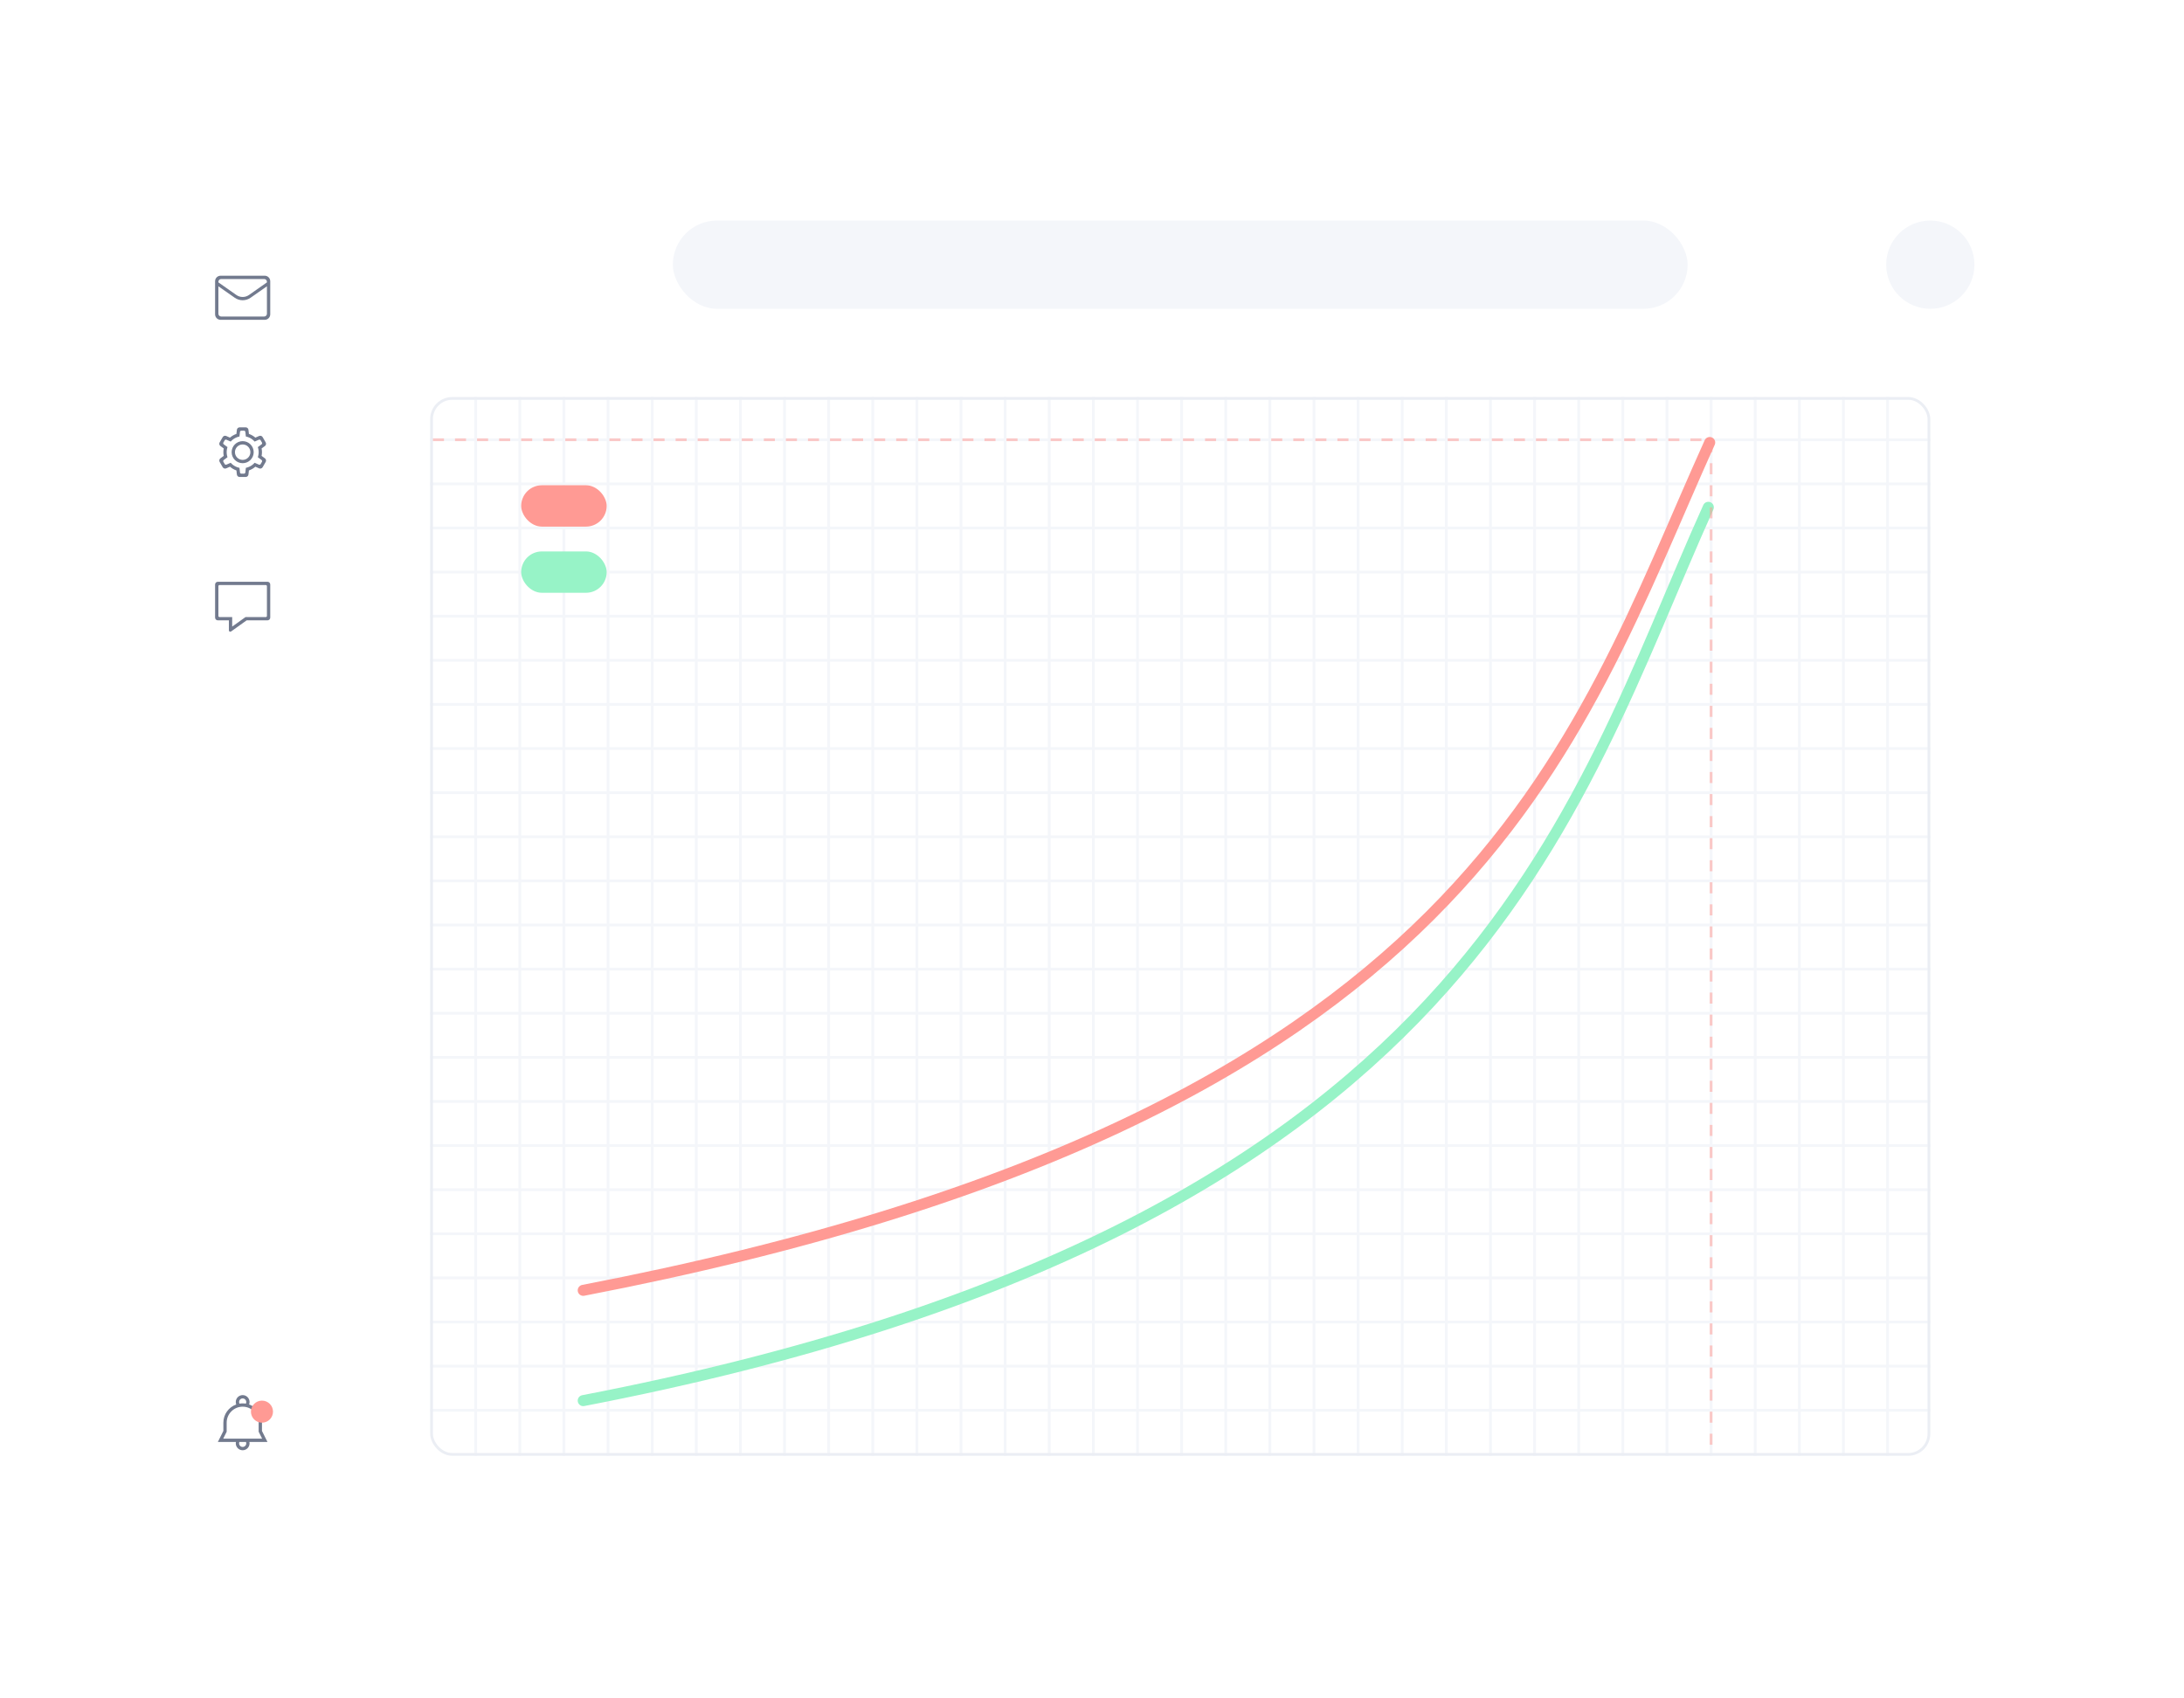 <svg width="792" height="616" viewBox="0 0 792 616" fill="none" xmlns="http://www.w3.org/2000/svg">
<g filter="url(#filter0_d)">
<path d="M48 56C48 47.163 55.163 40 64 40H728C736.837 40 744 47.163 744 56V544C744 552.837 736.837 560 728 560H64C55.163 560 48 552.837 48 544V56Z" fill="white"/>
<g filter="url(#filter1_d)">
<path d="M60 52H116V544C116 546.209 114.209 548 112 548H64C61.791 548 60 546.209 60 544V52Z" fill="white"/>
<path fill-rule="evenodd" clip-rule="evenodd" d="M90.334 497.398C90.441 497.12 90.5 496.817 90.5 496.5C90.5 495.119 89.381 494 88 494C86.619 494 85.5 495.119 85.5 496.5C85.5 496.817 85.559 497.12 85.666 497.398C82.948 498.359 81 500.952 81 504V507L79 511H81H85.55C85.517 511.162 85.5 511.329 85.5 511.5C85.5 512.881 86.619 514 88 514C89.381 514 90.5 512.881 90.5 511.5C90.5 511.329 90.483 511.162 90.45 511H95H97L95 507V504C95 500.952 93.052 498.359 90.334 497.398ZM89.156 497.095C89.248 496.917 89.3 496.714 89.3 496.5C89.3 495.782 88.718 495.2 88 495.2C87.282 495.2 86.7 495.782 86.7 496.5C86.7 496.714 86.752 496.917 86.844 497.095C87.22 497.033 87.606 497 88 497C88.394 497 88.78 497.033 89.156 497.095ZM86.8 511C86.735 511.154 86.7 511.323 86.7 511.5C86.7 512.218 87.282 512.8 88 512.8C88.718 512.8 89.3 512.218 89.3 511.5C89.3 511.323 89.265 511.154 89.2 511H86.8ZM93.8 507.28L95.06 509.8H93.8H82.2H80.94L82.2 507.28V504C82.2 500.797 84.797 498.2 88 498.2C91.203 498.2 93.8 500.797 93.8 504V507.28Z" fill="#727A8E"/>
<circle cx="95" cy="500" r="4" fill="#FF9A94"/>
<path fill-rule="evenodd" clip-rule="evenodd" d="M79 199C78.448 199 78 199.448 78 200V212C78 212.552 78.448 213 79 213H83V216.628C83 217.035 83.46 217.272 83.791 217.035L89.44 213H97C97.552 213 98 212.552 98 212V200C98 199.448 97.552 199 97 199H79ZM79.2 200.6C79.2 200.379 79.379 200.2 79.6 200.2H96.4C96.621 200.2 96.8 200.379 96.8 200.6V211.4C96.8 211.621 96.621 211.8 96.4 211.8H89.044L84.2 215.26V211.8H79.6C79.379 211.8 79.2 211.621 79.2 211.4V200.6Z" fill="#727A8E"/>
<path fill-rule="evenodd" clip-rule="evenodd" d="M86.895 143C86.385 143 85.957 143.383 85.901 143.89L85.736 145.374C84.866 145.671 84.073 146.135 83.395 146.727L82.025 146.127C81.559 145.923 81.013 146.102 80.758 146.543L79.653 148.457C79.398 148.898 79.516 149.46 79.927 149.762L81.13 150.648C81.045 151.085 81 151.538 81 152C81 152.462 81.045 152.915 81.13 153.352L79.927 154.238C79.516 154.54 79.398 155.102 79.653 155.543L80.758 157.457C81.013 157.898 81.559 158.077 82.025 157.873L83.395 157.273C84.073 157.865 84.866 158.329 85.736 158.626L85.901 160.11C85.957 160.617 86.385 161 86.895 161H89.105C89.614 161 90.043 160.617 90.099 160.11L90.264 158.626C91.134 158.329 91.927 157.865 92.604 157.273L93.974 157.873C94.441 158.077 94.987 157.898 95.242 157.457L96.347 155.543C96.601 155.102 96.484 154.54 96.073 154.238L94.869 153.352C94.955 152.915 95 152.462 95 152C95 151.538 94.955 151.085 94.869 150.648L96.073 149.762C96.484 149.46 96.601 148.898 96.347 148.457L95.242 146.543C94.987 146.102 94.441 145.923 93.974 146.127L92.604 146.727C91.927 146.135 91.134 145.671 90.264 145.374L90.099 143.89C90.043 143.383 89.614 143 89.105 143H86.895ZM91.361 147.272C91.064 147.061 90.748 146.878 90.414 146.725C90.017 146.543 89.597 146.405 89.159 146.316L88.97 144.644C88.942 144.391 88.728 144.2 88.473 144.2H87.527C87.272 144.2 87.058 144.391 87.03 144.644L86.841 146.316C86.403 146.405 85.983 146.543 85.586 146.725C85.252 146.878 84.935 147.061 84.639 147.272C84.279 147.529 83.95 147.825 83.658 148.155L82.114 147.482C81.881 147.38 81.609 147.47 81.481 147.69L81.008 148.51C80.881 148.73 80.94 149.011 81.144 149.162L82.498 150.161C82.36 150.573 82.267 151.006 82.225 151.453C82.209 151.633 82.2 151.816 82.2 152C82.2 152.184 82.209 152.367 82.225 152.547C82.267 152.994 82.36 153.427 82.498 153.839L81.144 154.838C80.94 154.989 80.881 155.27 81.008 155.49L81.481 156.31C81.609 156.53 81.881 156.62 82.114 156.518L83.658 155.845C83.95 156.175 84.279 156.471 84.639 156.728C84.935 156.939 85.252 157.122 85.586 157.275C85.983 157.457 86.403 157.595 86.841 157.684L87.03 159.356C87.058 159.609 87.272 159.8 87.527 159.8H88.473C88.728 159.8 88.942 159.609 88.97 159.356L89.159 157.684C89.597 157.595 90.017 157.457 90.414 157.275C90.748 157.122 91.064 156.939 91.361 156.728C91.721 156.471 92.05 156.175 92.342 155.845L93.885 156.518C94.119 156.62 94.391 156.53 94.518 156.31L94.992 155.49C95.119 155.27 95.06 154.989 94.856 154.838L93.502 153.839C93.64 153.427 93.733 152.994 93.775 152.547C93.791 152.367 93.8 152.184 93.8 152C93.8 151.816 93.791 151.633 93.775 151.453C93.733 151.006 93.64 150.573 93.502 150.161L94.856 149.162C95.06 149.011 95.119 148.73 94.992 148.51L94.518 147.69C94.391 147.47 94.119 147.38 93.885 147.482L92.342 148.155C92.05 147.825 91.721 147.529 91.361 147.272ZM88 156C90.209 156 92 154.209 92 152C92 149.791 90.209 148 88 148C85.791 148 84 149.791 84 152C84 154.209 85.791 156 88 156ZM90.8 152C90.8 153.546 89.546 154.8 88 154.8C86.454 154.8 85.2 153.546 85.2 152C85.2 150.454 86.454 149.2 88 149.2C89.546 149.2 90.8 150.454 90.8 152Z" fill="#727A8E"/>
<path fill-rule="evenodd" clip-rule="evenodd" d="M80 88C78.895 88 78 88.895 78 90V91V102C78 103.105 78.895 104 80 104H96C97.105 104 98 103.105 98 102V91V90C98 88.895 97.105 88 96 88H80ZM79.2 101.8V91.84L85.133 95.993C86.854 97.198 89.146 97.198 90.867 95.993L96.8 91.84V101.8C96.8 102.352 96.352 102.8 95.8 102.8H80.2C79.648 102.8 79.2 102.352 79.2 101.8ZM80.2 89.2C79.648 89.2 79.2 89.648 79.2 90.2V90.414L85.7 94.983C87.08 95.953 88.92 95.953 90.3 94.983L96.8 90.414V90.2C96.8 89.648 96.352 89.2 95.8 89.2H80.2Z" fill="#727A8E"/>
</g>
<g filter="url(#filter2_d)">
<path d="M124 52H728C730.209 52 732 53.791 732 56V544C732 546.209 730.209 548 728 548H124V52Z" fill="white"/>
<line x1="172.5" y1="132" x2="172.5" y2="516" stroke="#F4F6FA"/>
<line x1="188.5" y1="132" x2="188.5" y2="516" stroke="#F4F6FA"/>
<line x1="204.5" y1="132" x2="204.5" y2="516" stroke="#F4F6FA"/>
<line x1="220.5" y1="132" x2="220.5" y2="516" stroke="#F4F6FA"/>
<line x1="236.5" y1="132" x2="236.5" y2="516" stroke="#F4F6FA"/>
<line x1="252.5" y1="132" x2="252.5" y2="516" stroke="#F4F6FA"/>
<line x1="268.5" y1="132" x2="268.5" y2="516" stroke="#F4F6FA"/>
<line x1="284.5" y1="132" x2="284.5" y2="516" stroke="#F4F6FA"/>
<line x1="300.5" y1="132" x2="300.5" y2="516" stroke="#F4F6FA"/>
<line x1="316.5" y1="132" x2="316.5" y2="516" stroke="#F4F6FA"/>
<line x1="332.5" y1="132" x2="332.5" y2="516" stroke="#F4F6FA"/>
<line x1="348.5" y1="132" x2="348.5" y2="516" stroke="#F4F6FA"/>
<line x1="364.5" y1="132" x2="364.5" y2="516" stroke="#F4F6FA"/>
<line x1="380.5" y1="132" x2="380.5" y2="516" stroke="#F4F6FA"/>
<line x1="396.5" y1="132" x2="396.5" y2="516" stroke="#F4F6FA"/>
<line x1="412.5" y1="132" x2="412.5" y2="516" stroke="#F4F6FA"/>
<line x1="428.5" y1="132" x2="428.5" y2="516" stroke="#F4F6FA"/>
<line x1="444.5" y1="132" x2="444.5" y2="516" stroke="#F4F6FA"/>
<line x1="460.5" y1="132" x2="460.5" y2="516" stroke="#F4F6FA"/>
<line x1="476.5" y1="132" x2="476.5" y2="516" stroke="#F4F6FA"/>
<line x1="492.5" y1="132" x2="492.5" y2="516" stroke="#F4F6FA"/>
<line x1="508.5" y1="132" x2="508.5" y2="516" stroke="#F4F6FA"/>
<line x1="524.5" y1="132" x2="524.5" y2="516" stroke="#F4F6FA"/>
<line x1="540.5" y1="132" x2="540.5" y2="516" stroke="#F4F6FA"/>
<line x1="556.5" y1="132" x2="556.5" y2="516" stroke="#F4F6FA"/>
<line x1="572.5" y1="132" x2="572.5" y2="516" stroke="#F4F6FA"/>
<line x1="588.5" y1="132" x2="588.5" y2="516" stroke="#F4F6FA"/>
<line x1="604.5" y1="132" x2="604.5" y2="516" stroke="#F4F6FA"/>
<line x1="620.5" y1="132" x2="620.5" y2="516" stroke="#F4F6FA"/>
<line x1="636.5" y1="132" x2="636.5" y2="516" stroke="#F4F6FA"/>
<line x1="652.5" y1="132" x2="652.5" y2="516" stroke="#F4F6FA"/>
<line x1="668.5" y1="132" x2="668.5" y2="516" stroke="#F4F6FA"/>
<line x1="684.5" y1="132" x2="684.5" y2="516" stroke="#F4F6FA"/>
<line x1="156" y1="147.5" x2="700" y2="147.5" stroke="#F4F6FA"/>
<line x1="156" y1="163.5" x2="700" y2="163.5" stroke="#F4F6FA"/>
<line x1="156" y1="179.5" x2="700" y2="179.5" stroke="#F4F6FA"/>
<line x1="156" y1="195.5" x2="700" y2="195.5" stroke="#F4F6FA"/>
<line x1="156" y1="211.5" x2="700" y2="211.5" stroke="#F4F6FA"/>
<line x1="156" y1="227.5" x2="700" y2="227.5" stroke="#F4F6FA"/>
<line x1="156" y1="243.5" x2="700" y2="243.5" stroke="#F4F6FA"/>
<line x1="156" y1="259.5" x2="700" y2="259.5" stroke="#F4F6FA"/>
<line x1="156" y1="275.5" x2="700" y2="275.5" stroke="#F4F6FA"/>
<line x1="156" y1="291.5" x2="700" y2="291.5" stroke="#F4F6FA"/>
<line x1="156" y1="307.5" x2="700" y2="307.5" stroke="#F4F6FA"/>
<line x1="156" y1="323.5" x2="700" y2="323.5" stroke="#F4F6FA"/>
<line x1="156" y1="339.5" x2="700" y2="339.5" stroke="#F4F6FA"/>
<line x1="156" y1="355.5" x2="700" y2="355.5" stroke="#F4F6FA"/>
<line x1="156" y1="371.5" x2="700" y2="371.5" stroke="#F4F6FA"/>
<line x1="156" y1="387.5" x2="700" y2="387.5" stroke="#F4F6FA"/>
<line x1="156" y1="403.5" x2="700" y2="403.5" stroke="#F4F6FA"/>
<line x1="156" y1="419.5" x2="700" y2="419.5" stroke="#F4F6FA"/>
<line x1="156" y1="435.5" x2="700" y2="435.5" stroke="#F4F6FA"/>
<line x1="156" y1="451.5" x2="700" y2="451.5" stroke="#F4F6FA"/>
<line x1="156" y1="467.5" x2="700" y2="467.5" stroke="#F4F6FA"/>
<line x1="156" y1="483.5" x2="700" y2="483.5" stroke="#F4F6FA"/>
<line x1="156" y1="499.5" x2="700" y2="499.5" stroke="#F4F6FA"/>
<rect x="156.5" y="132.5" width="543" height="383" rx="7.5" stroke="#EBEEF4"/>
<path d="M211.5 456C535.444 393.621 570.417 258.362 620 148.5" stroke="#FF9A94" stroke-width="4" stroke-linecap="round" stroke-linejoin="round"/>
<path d="M211.5 496C535.444 433.621 569.917 281.862 619.5 172" stroke="#97F3C7" stroke-width="4" stroke-linecap="round" stroke-linejoin="round"/>
<circle cx="700" cy="84" r="16" fill="#F4F6FA"/>
<rect x="244" y="68" width="368" height="32" rx="16" fill="#F4F6FA"/>
<rect x="189" y="164" width="31" height="15" rx="7.5" fill="#FF9A94"/>
<rect x="189" y="188" width="31" height="15" rx="7.5" fill="#97F3C7"/>
<path d="M157 147.5H620.5V514.604" stroke="#FF9A94" stroke-opacity="0.5" stroke-dasharray="4 4"/>
</g>
</g>
<defs>
<filter id="filter0_d" x="0" y="0" width="792" height="616" filterUnits="userSpaceOnUse" color-interpolation-filters="sRGB">
<feFlood flood-opacity="0" result="BackgroundImageFix"/>
<feColorMatrix in="SourceAlpha" type="matrix" values="0 0 0 0 0 0 0 0 0 0 0 0 0 0 0 0 0 0 127 0"/>
<feOffset dy="8"/>
<feGaussianBlur stdDeviation="24"/>
<feColorMatrix type="matrix" values="0 0 0 0 0.141 0 0 0 0 0.176 0 0 0 0 0.271 0 0 0 0.15 0"/>
<feBlend mode="normal" in2="BackgroundImageFix" result="effect1_dropShadow"/>
<feBlend mode="normal" in="SourceGraphic" in2="effect1_dropShadow" result="shape"/>
</filter>
<filter id="filter1_d" x="48" y="44" width="80" height="520" filterUnits="userSpaceOnUse" color-interpolation-filters="sRGB">
<feFlood flood-opacity="0" result="BackgroundImageFix"/>
<feColorMatrix in="SourceAlpha" type="matrix" values="0 0 0 0 0 0 0 0 0 0 0 0 0 0 0 0 0 0 127 0"/>
<feOffset dy="4"/>
<feGaussianBlur stdDeviation="6"/>
<feColorMatrix type="matrix" values="0 0 0 0 0.141 0 0 0 0 0.176 0 0 0 0 0.271 0 0 0 0.1 0"/>
<feBlend mode="normal" in2="BackgroundImageFix" result="effect1_dropShadow"/>
<feBlend mode="normal" in="SourceGraphic" in2="effect1_dropShadow" result="shape"/>
</filter>
<filter id="filter2_d" x="112" y="44" width="632" height="520" filterUnits="userSpaceOnUse" color-interpolation-filters="sRGB">
<feFlood flood-opacity="0" result="BackgroundImageFix"/>
<feColorMatrix in="SourceAlpha" type="matrix" values="0 0 0 0 0 0 0 0 0 0 0 0 0 0 0 0 0 0 127 0"/>
<feOffset dy="4"/>
<feGaussianBlur stdDeviation="6"/>
<feColorMatrix type="matrix" values="0 0 0 0 0.141 0 0 0 0 0.176 0 0 0 0 0.271 0 0 0 0.1 0"/>
<feBlend mode="normal" in2="BackgroundImageFix" result="effect1_dropShadow"/>
<feBlend mode="normal" in="SourceGraphic" in2="effect1_dropShadow" result="shape"/>
</filter>
</defs>
</svg>
